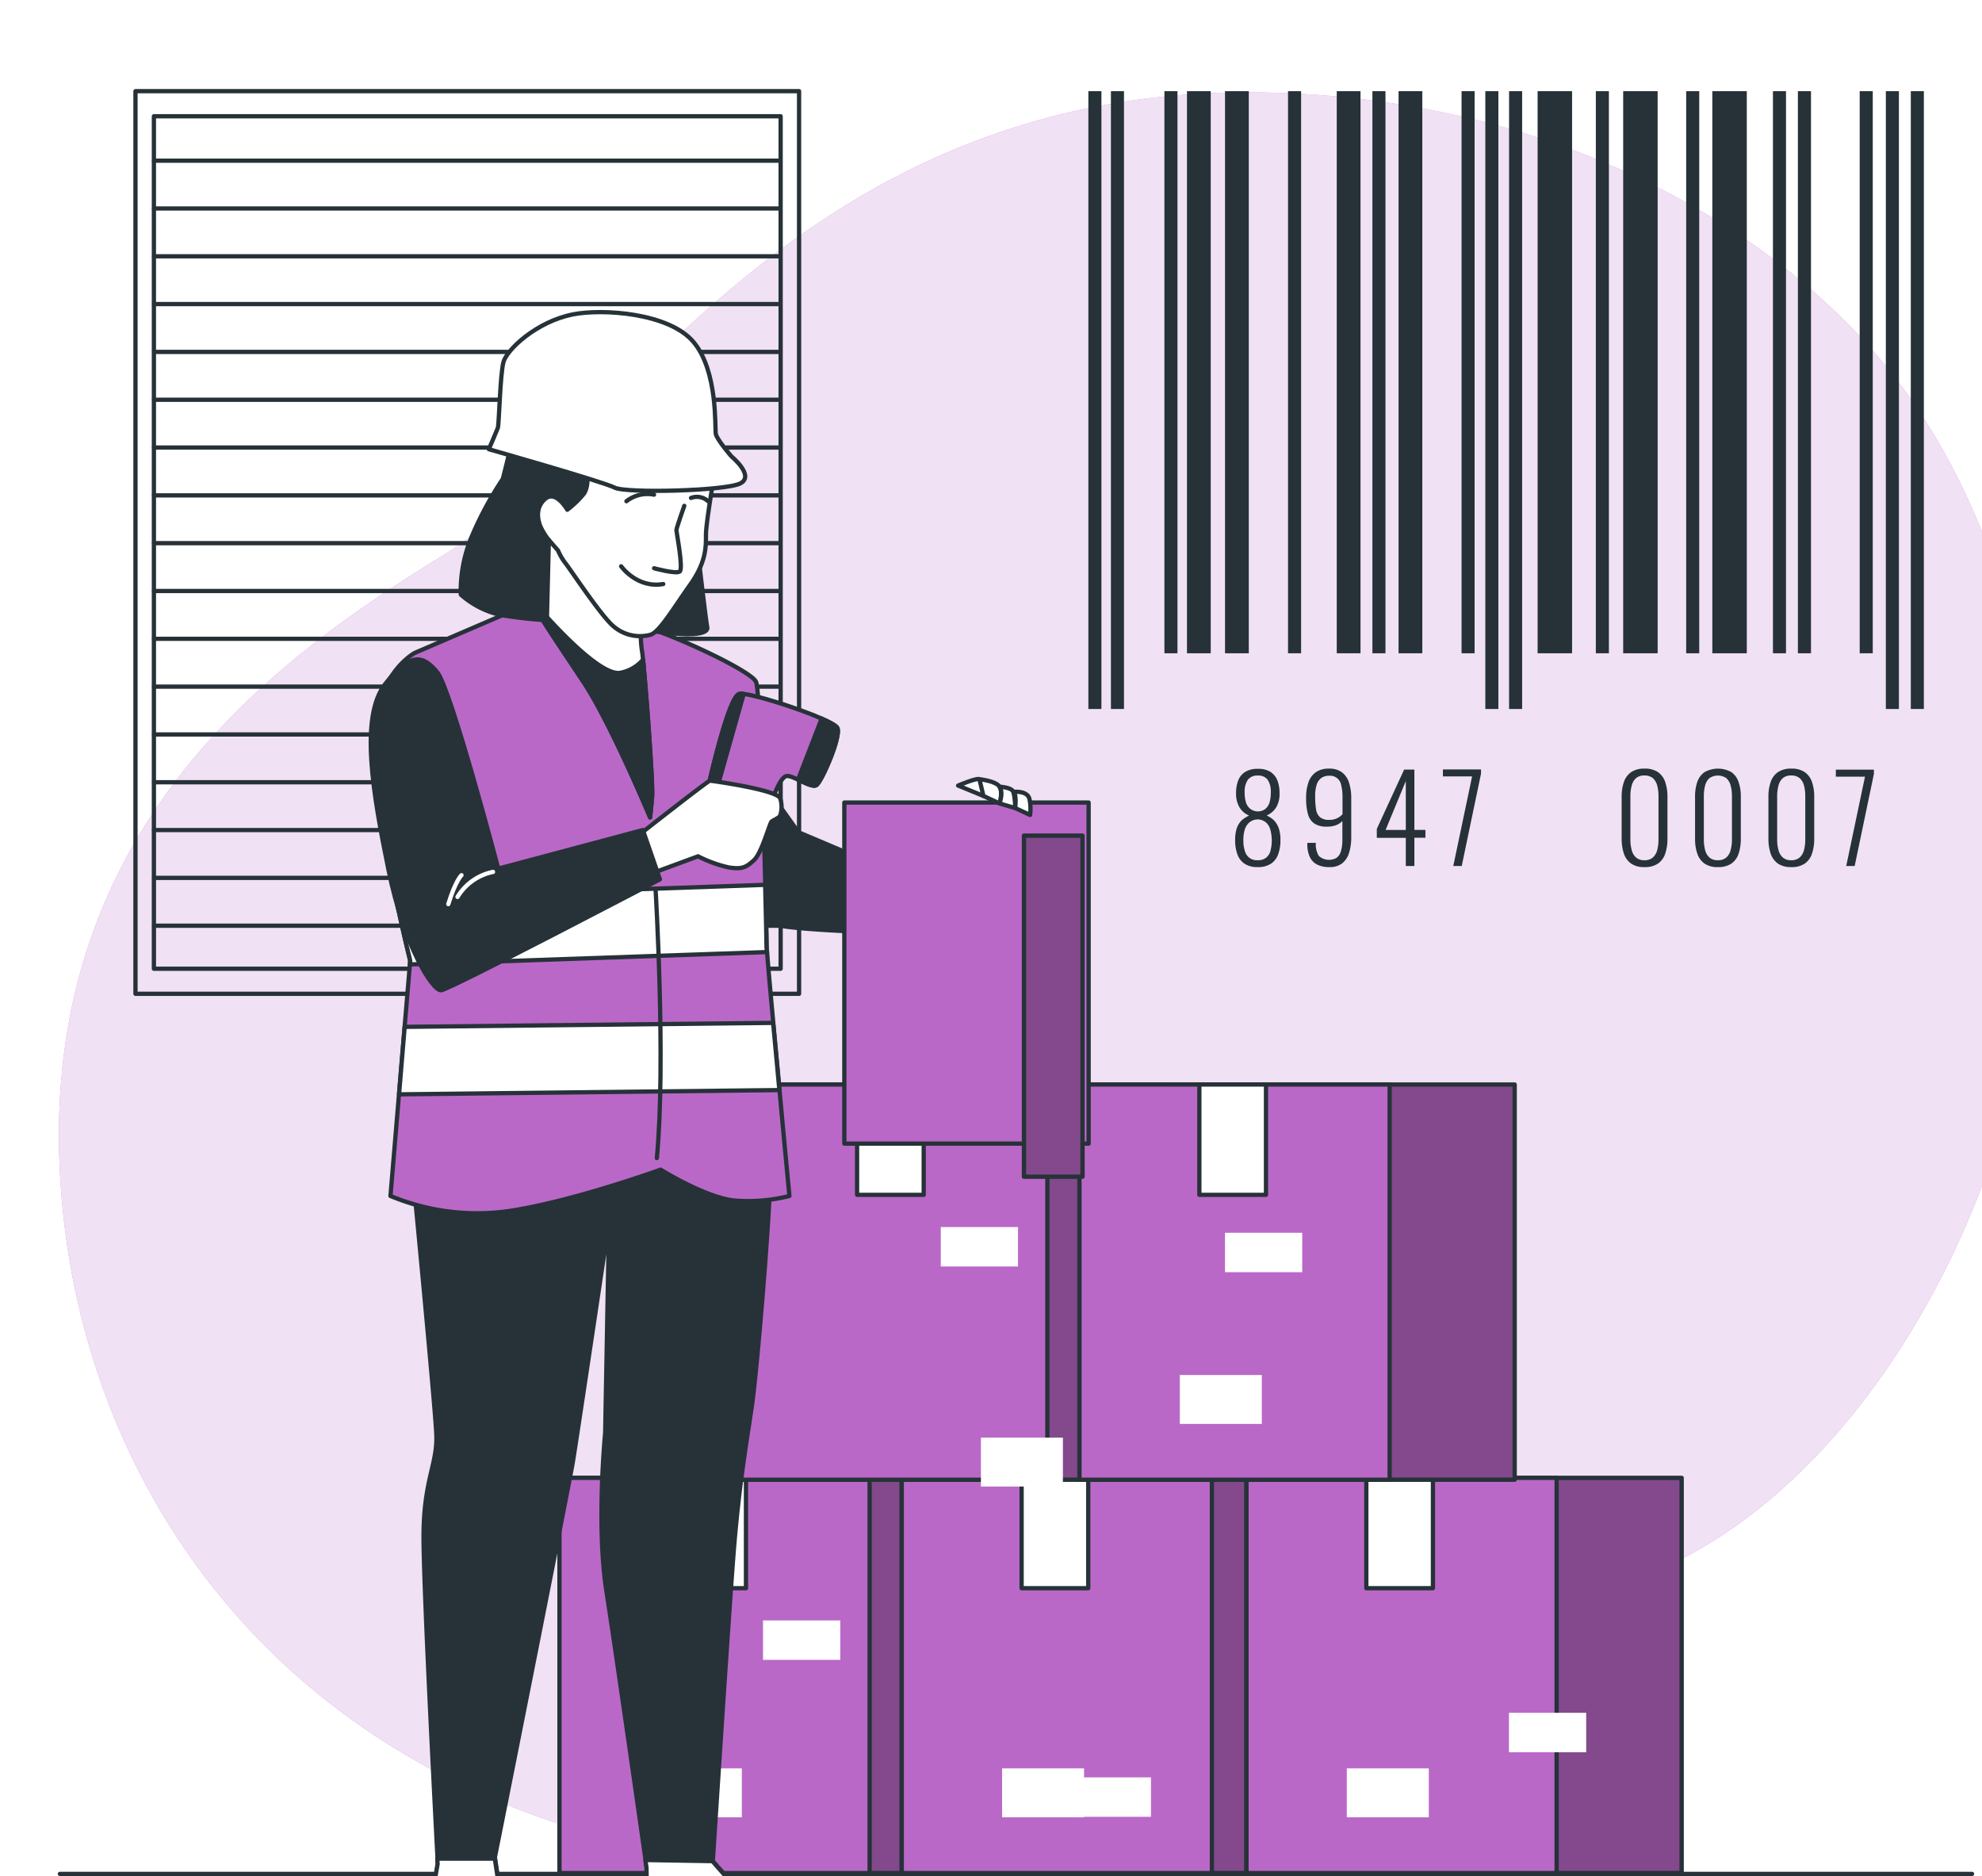 <svg class="animated" id="freepik_stories-barcode" xmlns="http://www.w3.org/2000/svg" viewBox="0 0 464.65 439.77" version="1.1" xmlns:xlink="http://www.w3.org/1999/xlink" xmlns:svgjs="http://svgjs.com/svgjs"><style>svg#freepik_stories-barcode:not(.animated) .animable {opacity: 0;}svg#freepik_stories-barcode.animated #freepik--background-simple--inject-2 {animation: 1s 1 forwards cubic-bezier(.36,-0.01,.5,1.38) zoomOut;animation-delay: 0s;}svg#freepik_stories-barcode.animated #freepik--Floor--inject-2 {animation: 1s 1 forwards cubic-bezier(.36,-0.01,.5,1.38) slideUp;animation-delay: 0s;}svg#freepik_stories-barcode.animated #freepik--Barcode--inject-2 {animation: 1s 1 forwards cubic-bezier(.36,-0.01,.5,1.38) slideLeft,3s Infinite  linear floating;animation-delay: 0s,1s;}svg#freepik_stories-barcode.animated #freepik--Boxes--inject-2 {animation: 1s 1 forwards cubic-bezier(.36,-0.01,.5,1.38) slideUp;animation-delay: 0s;}svg#freepik_stories-barcode.animated #freepik--Character--inject-2 {animation: 1s 1 forwards cubic-bezier(.36,-0.01,.5,1.38) lightSpeedLeft,1.5s Infinite  linear wind;animation-delay: 0s,1s;}            @keyframes zoomOut {                0% {                    opacity: 0;                    transform: scale(1.5);                }                100% {                    opacity: 1;                    transform: scale(1);                }            }                    @keyframes slideUp {                0% {                    opacity: 0;                    transform: translateY(30px);                }                100% {                    opacity: 1;                    transform: inherit;                }            }                    @keyframes slideLeft {                0% {                    opacity: 0;                    transform: translateX(-30px);                }                100% {                    opacity: 1;                    transform: translateX(0);                }            }                    @keyframes floating {                0% {                    opacity: 1;                    transform: translateY(0px);                }                50% {                    transform: translateY(-10px);                }                100% {                    opacity: 1;                    transform: translateY(0px);                }            }                    @keyframes lightSpeedLeft {              from {                transform: translate3d(-50%, 0, 0) skewX(20deg);                opacity: 0;              }              60% {                transform: skewX(-10deg);                opacity: 1;              }              80% {                transform: skewX(2deg);              }              to {                opacity: 1;                transform: translate3d(0, 0, 0);              }            }                    @keyframes wind {                0% {                    transform: rotate( 0deg );                }                25% {                    transform: rotate( 1deg );                }                75% {                    transform: rotate( -1deg );                }            }        </style><g id="freepik--background-simple--inject-2" class="animable" style="transform-origin: 246.144px 229.987px;"><g id="el0beifzps44v"><path d="M464.86,277.39c-14.73,39.43-44.81,82.11-87.14,94.75-64,19.1-71.6,70.65-186.16,65.87A230.92,230.92,0,0,1,142,430.75,194.41,194.41,0,0,1,118.73,423C51.8,395.89,16.89,336.23,14,273.81c-3.82-82.11,53.46-121.24,90.69-144.15S186.79,18,299.44,21.77a224.06,224.06,0,0,1,50.92,7.44c37.91,10.26,76.44,32.95,98.84,66.12q2.52,3.75,4.82,7.64C484,153.82,484.93,223.63,464.86,277.39Z" style="fill: rgb(186, 104, 200); transform-origin: 246.144px 229.987px;" class="animable"></path></g><g id="elhgcc4hjlidt"><path d="M464.86,277.39c-14.73,39.43-44.81,82.11-87.14,94.75-64,19.1-71.6,70.65-186.16,65.87A230.92,230.92,0,0,1,142,430.75,194.41,194.41,0,0,1,118.73,423C51.8,395.89,16.89,336.23,14,273.81c-3.82-82.11,53.46-121.24,90.69-144.15S186.79,18,299.44,21.77a224.06,224.06,0,0,1,50.92,7.44c37.91,10.26,76.44,32.95,98.84,66.12q2.52,3.75,4.82,7.64C484,153.82,484.93,223.63,464.86,277.39Z" style="fill: rgb(255, 255, 255); opacity: 0.8; transform-origin: 246.144px 229.987px;" class="animable"></path></g></g><g id="freepik--Floor--inject-2" class="animable" style="transform-origin: 238.18px 439.25px;"><line x1="14.04" y1="439.25" x2="462.32" y2="439.25" style="fill: none; stroke: rgb(38, 50, 56); stroke-linecap: round; stroke-linejoin: round; transform-origin: 238.18px 439.25px;" id="elkdc5iynfp8" class="animable"></line></g><g id="freepik--Window--inject-2" class="animable" style="transform-origin: 109.545px 127.16px;"><rect x="31.76" y="21.37" width="155.57" height="211.58" style="fill: none; stroke: rgb(38, 50, 56); stroke-linecap: round; stroke-linejoin: round; transform-origin: 109.545px 127.16px;" id="elb4uhggjv70g" class="animable"></rect><rect x="36.08" y="27.25" width="146.93" height="199.83" style="fill: none; stroke: rgb(38, 50, 56); stroke-linecap: round; stroke-linejoin: round; transform-origin: 109.545px 127.165px;" id="ele7hz7w70tb7" class="animable"></rect><line x1="36.12" y1="37.66" x2="182.85" y2="37.66" style="fill: none; stroke: rgb(38, 50, 56); stroke-linecap: round; stroke-linejoin: round; transform-origin: 109.485px 37.66px;" id="elie73vunnwdf" class="animable"></line><line x1="36.12" y1="48.87" x2="182.85" y2="48.87" style="fill: none; stroke: rgb(38, 50, 56); stroke-linecap: round; stroke-linejoin: round; transform-origin: 109.485px 48.87px;" id="el1kne6wkl1h6" class="animable"></line><line x1="36.12" y1="60.08" x2="182.85" y2="60.08" style="fill: none; stroke: rgb(38, 50, 56); stroke-linecap: round; stroke-linejoin: round; transform-origin: 109.485px 60.08px;" id="eljl77evio4yj" class="animable"></line><line x1="36.12" y1="71.28" x2="182.85" y2="71.28" style="fill: none; stroke: rgb(38, 50, 56); stroke-linecap: round; stroke-linejoin: round; transform-origin: 109.485px 71.28px;" id="eln9p343zhxga" class="animable"></line><line x1="36.12" y1="82.49" x2="182.85" y2="82.49" style="fill: none; stroke: rgb(38, 50, 56); stroke-linecap: round; stroke-linejoin: round; transform-origin: 109.485px 82.49px;" id="elr0iqch9rpr" class="animable"></line><line x1="36.12" y1="93.7" x2="182.85" y2="93.7" style="fill: none; stroke: rgb(38, 50, 56); stroke-linecap: round; stroke-linejoin: round; transform-origin: 109.485px 93.7px;" id="eldvv3o688r6v" class="animable"></line><line x1="36.12" y1="104.91" x2="182.85" y2="104.91" style="fill: none; stroke: rgb(38, 50, 56); stroke-linecap: round; stroke-linejoin: round; transform-origin: 109.485px 104.91px;" id="el1jyd4fbowswi" class="animable"></line><line x1="36.12" y1="116.12" x2="182.85" y2="116.12" style="fill: none; stroke: rgb(38, 50, 56); stroke-linecap: round; stroke-linejoin: round; transform-origin: 109.485px 116.12px;" id="el3ktfdtwgmo7" class="animable"></line><line x1="36.12" y1="127.32" x2="182.85" y2="127.32" style="fill: none; stroke: rgb(38, 50, 56); stroke-linecap: round; stroke-linejoin: round; transform-origin: 109.485px 127.32px;" id="el0wxijw3yfz5n" class="animable"></line><line x1="36.12" y1="138.53" x2="182.85" y2="138.53" style="fill: none; stroke: rgb(38, 50, 56); stroke-linecap: round; stroke-linejoin: round; transform-origin: 109.485px 138.53px;" id="eleot4gv76xwj" class="animable"></line><line x1="36.12" y1="149.74" x2="182.85" y2="149.74" style="fill: none; stroke: rgb(38, 50, 56); stroke-linecap: round; stroke-linejoin: round; transform-origin: 109.485px 149.74px;" id="elx39vto8jix" class="animable"></line><line x1="36.12" y1="160.95" x2="182.85" y2="160.95" style="fill: none; stroke: rgb(38, 50, 56); stroke-linecap: round; stroke-linejoin: round; transform-origin: 109.485px 160.95px;" id="elkndufurdr4o" class="animable"></line><line x1="36.12" y1="172.16" x2="182.85" y2="172.16" style="fill: none; stroke: rgb(38, 50, 56); stroke-linecap: round; stroke-linejoin: round; transform-origin: 109.485px 172.16px;" id="elfq59ki3swu" class="animable"></line><line x1="36.12" y1="183.36" x2="182.85" y2="183.36" style="fill: none; stroke: rgb(38, 50, 56); stroke-linecap: round; stroke-linejoin: round; transform-origin: 109.485px 183.36px;" id="ellipnp49fz7d" class="animable"></line><line x1="36.12" y1="194.57" x2="182.85" y2="194.57" style="fill: none; stroke: rgb(38, 50, 56); stroke-linecap: round; stroke-linejoin: round; transform-origin: 109.485px 194.57px;" id="el4acztd0ccxf" class="animable"></line><line x1="36.12" y1="205.78" x2="182.85" y2="205.78" style="fill: none; stroke: rgb(38, 50, 56); stroke-linecap: round; stroke-linejoin: round; transform-origin: 109.485px 205.78px;" id="elwki0ybhc1le" class="animable"></line><line x1="36.12" y1="216.99" x2="182.85" y2="216.99" style="fill: none; stroke: rgb(38, 50, 56); stroke-linecap: round; stroke-linejoin: round; transform-origin: 109.485px 216.99px;" id="el5siacfbdwlo" class="animable"></line></g><g id="freepik--Barcode--inject-2" class="animable" style="transform-origin: 353.085px 112.314px;"><rect x="255.15" y="21.37" width="3.06" height="144.82" style="fill: rgb(38, 50, 56); transform-origin: 256.68px 93.78px;" id="el7unfyciwtdx" class="animable"></rect><rect x="260.44" y="21.37" width="3.06" height="144.82" style="fill: rgb(38, 50, 56); transform-origin: 261.97px 93.78px;" id="el2yfcrxr6a1h" class="animable"></rect><rect x="272.98" y="21.37" width="3.06" height="131.76" style="fill: rgb(38, 50, 56); transform-origin: 274.51px 87.25px;" id="elddb5ucbcecq" class="animable"></rect><rect x="301.96" y="21.37" width="3.06" height="131.76" style="fill: rgb(38, 50, 56); transform-origin: 303.49px 87.25px;" id="elh9f8znxc9kw" class="animable"></rect><rect x="321.74" y="21.37" width="3.06" height="131.76" style="fill: rgb(38, 50, 56); transform-origin: 323.27px 87.25px;" id="el8797t43zbmp" class="animable"></rect><rect x="342.64" y="21.37" width="3.06" height="131.76" style="fill: rgb(38, 50, 56); transform-origin: 344.17px 87.25px;" id="el6g8r5tw8n9" class="animable"></rect><rect x="348.21" y="21.37" width="3.06" height="144.82" style="fill: rgb(38, 50, 56); transform-origin: 349.74px 93.78px;" id="elzlgtc8r0yu9" class="animable"></rect><rect x="353.78" y="21.37" width="3.06" height="144.82" style="fill: rgb(38, 50, 56); transform-origin: 355.31px 93.78px;" id="ely9fgd6om4o" class="animable"></rect><rect x="374.12" y="21.37" width="3.06" height="131.76" style="fill: rgb(38, 50, 56); transform-origin: 375.65px 87.25px;" id="elnu49o04d1lg" class="animable"></rect><rect x="395.3" y="21.37" width="3.06" height="131.76" style="fill: rgb(38, 50, 56); transform-origin: 396.83px 87.25px;" id="elfrbehurax1j" class="animable"></rect><rect x="415.64" y="21.37" width="3.06" height="131.76" style="fill: rgb(38, 50, 56); transform-origin: 417.17px 87.25px;" id="el9uhwawzbiug" class="animable"></rect><rect x="421.49" y="21.37" width="3.07" height="131.76" style="fill: rgb(38, 50, 56); transform-origin: 423.025px 87.25px;" id="elo8gp0x475z" class="animable"></rect><rect x="435.98" y="21.37" width="3.06" height="131.76" style="fill: rgb(38, 50, 56); transform-origin: 437.51px 87.25px;" id="el8xepz8x74k4" class="animable"></rect><rect x="442.11" y="21.37" width="3.06" height="144.82" style="fill: rgb(38, 50, 56); transform-origin: 443.64px 93.78px;" id="elz1s9o4kr8j" class="animable"></rect><rect x="447.96" y="21.37" width="3.06" height="144.82" style="fill: rgb(38, 50, 56); transform-origin: 449.49px 93.78px;" id="el2ioyc539al9" class="animable"></rect><rect x="278.27" y="21.37" width="5.57" height="131.76" style="fill: rgb(38, 50, 56); transform-origin: 281.055px 87.25px;" id="elfnsl7wvhowf" class="animable"></rect><rect x="287.19" y="21.37" width="5.57" height="131.76" style="fill: rgb(38, 50, 56); transform-origin: 289.975px 87.25px;" id="elcldoqz6ibtf" class="animable"></rect><rect x="313.38" y="21.37" width="5.57" height="131.76" style="fill: rgb(38, 50, 56); transform-origin: 316.165px 87.25px;" id="elxobtnxsotbi" class="animable"></rect><rect x="327.87" y="21.37" width="5.57" height="131.76" style="fill: rgb(38, 50, 56); transform-origin: 330.655px 87.25px;" id="el6ztl00x0yev" class="animable"></rect><rect x="360.47" y="21.37" width="8.08" height="131.76" style="fill: rgb(38, 50, 56); transform-origin: 364.51px 87.25px;" id="elw2ljcs4tpfm" class="animable"></rect><rect x="380.53" y="21.37" width="8.08" height="131.76" style="fill: rgb(38, 50, 56); transform-origin: 384.57px 87.25px;" id="elf578on57h6w" class="animable"></rect><rect x="401.43" y="21.37" width="8.08" height="131.76" style="fill: rgb(38, 50, 56); transform-origin: 405.47px 87.25px;" id="elym9cl69potb" class="animable"></rect><g id="els792pb6jnyj"><path d="M294.88,203.25a5.45,5.45,0,0,1-3.1-.78,4.39,4.39,0,0,1-1.69-2.21,9.48,9.48,0,0,1-.53-3.34,9,9,0,0,1,.29-2.46,5.15,5.15,0,0,1,.77-1.63,4.17,4.17,0,0,1,1.06-1,11.61,11.61,0,0,1,1.14-.67,4.7,4.7,0,0,1-2.2-1.85,6.23,6.23,0,0,1-.84-3.44,8.07,8.07,0,0,1,.5-2.93,4.07,4.07,0,0,1,1.64-2,5.43,5.43,0,0,1,3-.72,5.26,5.26,0,0,1,2.95.73,4.31,4.31,0,0,1,1.6,2,8.14,8.14,0,0,1,.5,2.95,6.11,6.11,0,0,1-.82,3.4,4.84,4.84,0,0,1-2.19,1.84,10.44,10.44,0,0,1,1.13.67,4.28,4.28,0,0,1,1,1,5.38,5.38,0,0,1,.79,1.63,8.61,8.61,0,0,1,.3,2.46,9.48,9.48,0,0,1-.53,3.34,4.43,4.43,0,0,1-1.68,2.21A5.46,5.46,0,0,1,294.88,203.25Zm0-1.61a3,3,0,0,0,1.84-.52,3,3,0,0,0,1.09-1.56,9.67,9.67,0,0,0,0-5.08,3.6,3.6,0,0,0-1-1.68,3.12,3.12,0,0,0-1.94-.73,3.26,3.26,0,0,0-2,.73,3.57,3.57,0,0,0-1.06,1.68,8.2,8.2,0,0,0-.32,2.44,7.68,7.68,0,0,0,.38,2.64,2.88,2.88,0,0,0,3,2.08Zm0-11.44a2.82,2.82,0,0,0,1.83-.64,3.24,3.24,0,0,0,.94-1.56,8.23,8.23,0,0,0,.27-2.2,5.13,5.13,0,0,0-.72-3,2.66,2.66,0,0,0-2.32-1,2.71,2.71,0,0,0-2.35,1,5,5,0,0,0-.74,3,7.83,7.83,0,0,0,.28,2.2,3.05,3.05,0,0,0,1,1.56A2.94,2.94,0,0,0,294.88,190.2Z" style="fill: rgb(38, 50, 56); transform-origin: 294.87px 191.735px;" class="animable"></path></g><g id="elrw8eyjuug2"><path d="M311.64,203.25a6.19,6.19,0,0,1-2.84-.58,3.79,3.79,0,0,1-1.72-1.77,7,7,0,0,1-.6-2.92v-.41h2a5.19,5.19,0,0,0,.69,3.06,3.58,3.58,0,0,0,4.12.48,2.81,2.81,0,0,0,1.05-1.52,9.39,9.39,0,0,0,.36-2.89v-4.26a3.85,3.85,0,0,1-1.32.92,5.7,5.7,0,0,1-2.3.41,5.14,5.14,0,0,1-2.93-.71,3.86,3.86,0,0,1-1.51-2.2,13.57,13.57,0,0,1-.44-3.83,10.93,10.93,0,0,1,.54-3.63,4.78,4.78,0,0,1,1.73-2.38,5.18,5.18,0,0,1,3.11-.85,4.85,4.85,0,0,1,3,.85,4.79,4.79,0,0,1,1.67,2.42,11.73,11.73,0,0,1,.53,3.78v9a12,12,0,0,1-.5,3.65,5,5,0,0,1-1.6,2.48A4.66,4.66,0,0,1,311.64,203.25Zm-.08-11.07a4,4,0,0,0,2-.43,4.33,4.33,0,0,0,1.17-.88V187a11.33,11.33,0,0,0-.32-3,2.63,2.63,0,0,0-2.8-2.16,3.13,3.13,0,0,0-1.83.51,3.07,3.07,0,0,0-1.1,1.58,8.47,8.47,0,0,0-.36,2.68,18.86,18.86,0,0,0,.21,3.09,3.06,3.06,0,0,0,.9,1.84A3.19,3.19,0,0,0,311.56,192.18Z" style="fill: rgb(38, 50, 56); transform-origin: 311.489px 191.711px;" class="animable"></path></g><g id="elgyalrzhpcl"><path d="M329.57,203v-6.61h-6.8V194.3l6.41-13.91h2.4v14.14h2.59v1.84h-2.59V203Zm-4.74-8.45h4.74V183.09Z" style="fill: rgb(38, 50, 56); transform-origin: 328.47px 191.695px;" class="animable"></path></g><g id="elixhs03pry5c"><path d="M340.7,203,345.11,182h-6.84v-1.64h8.93v1L342.68,203Z" style="fill: rgb(38, 50, 56); transform-origin: 342.735px 191.68px;" class="animable"></path></g><g id="elp9ajedwgr4o"><path d="M385.52,203.25a5.24,5.24,0,0,1-3.18-.86,4.77,4.77,0,0,1-1.67-2.37,11,11,0,0,1-.5-3.43v-9.82a10.37,10.37,0,0,1,.52-3.44,4.61,4.61,0,0,1,1.7-2.33,5.29,5.29,0,0,1,3.13-.83,5.36,5.36,0,0,1,3.18.83,4.65,4.65,0,0,1,1.69,2.33,10.63,10.63,0,0,1,.52,3.44v9.82a10.81,10.81,0,0,1-.51,3.46,4.57,4.57,0,0,1-1.67,2.35A5.34,5.34,0,0,1,385.52,203.25Zm0-1.61a2.88,2.88,0,0,0,2-.66,3.6,3.6,0,0,0,1-1.75,9.91,9.91,0,0,0,.29-2.47V186.64a9.79,9.79,0,0,0-.29-2.47,3.62,3.62,0,0,0-1-1.75,3,3,0,0,0-2-.64,2.9,2.9,0,0,0-2,.64,3.48,3.48,0,0,0-1,1.75,9.34,9.34,0,0,0-.3,2.47v10.12a9.44,9.44,0,0,0,.3,2.47,3.46,3.46,0,0,0,1,1.75A2.85,2.85,0,0,0,385.52,201.64Z" style="fill: rgb(38, 50, 56); transform-origin: 385.54px 191.71px;" class="animable"></path></g><g id="elsxjzny7fd2s"><path d="M402.73,203.25a5.22,5.22,0,0,1-3.18-.86,4.71,4.71,0,0,1-1.67-2.37,10.67,10.67,0,0,1-.5-3.43v-9.82a10.64,10.64,0,0,1,.51-3.44,4.61,4.61,0,0,1,1.7-2.33,6.43,6.43,0,0,1,6.32,0,4.63,4.63,0,0,1,1.68,2.33,10.37,10.37,0,0,1,.52,3.44v9.82a11.11,11.11,0,0,1-.5,3.46,4.63,4.63,0,0,1-1.67,2.35A5.38,5.38,0,0,1,402.73,203.25Zm0-1.61a2.86,2.86,0,0,0,2-.66,3.52,3.52,0,0,0,1-1.75,9.44,9.44,0,0,0,.3-2.47V186.64a9.34,9.34,0,0,0-.3-2.47,3.47,3.47,0,0,0-1-1.75,3.49,3.49,0,0,0-4,0,3.55,3.55,0,0,0-1,1.75,9.79,9.79,0,0,0-.29,2.47v10.12a9.91,9.91,0,0,0,.29,2.47,3.47,3.47,0,0,0,1,1.75A2.82,2.82,0,0,0,402.73,201.64Z" style="fill: rgb(38, 50, 56); transform-origin: 402.745px 191.714px;" class="animable"></path></g><g id="el27k6l1vp55p"><path d="M419.93,203.25a5.24,5.24,0,0,1-3.18-.86,4.77,4.77,0,0,1-1.67-2.37,11,11,0,0,1-.5-3.43v-9.82a10.37,10.37,0,0,1,.52-3.44,4.61,4.61,0,0,1,1.7-2.33,5.29,5.29,0,0,1,3.13-.83,5.36,5.36,0,0,1,3.18.83,4.65,4.65,0,0,1,1.69,2.33,10.63,10.63,0,0,1,.52,3.44v9.82a10.81,10.81,0,0,1-.51,3.46,4.57,4.57,0,0,1-1.67,2.35A5.34,5.34,0,0,1,419.93,203.25Zm0-1.61a2.88,2.88,0,0,0,2-.66,3.6,3.6,0,0,0,1-1.75,9.91,9.91,0,0,0,.29-2.47V186.64a9.79,9.79,0,0,0-.29-2.47,3.62,3.62,0,0,0-1-1.75,3,3,0,0,0-2-.64,2.9,2.9,0,0,0-2,.64,3.48,3.48,0,0,0-1,1.75,9.34,9.34,0,0,0-.3,2.47v10.12a9.44,9.44,0,0,0,.3,2.47,3.46,3.46,0,0,0,1,1.75A2.85,2.85,0,0,0,419.93,201.64Z" style="fill: rgb(38, 50, 56); transform-origin: 419.95px 191.71px;" class="animable"></path></g><g id="elqqe290tbca"><path d="M432.82,203l4.4-20.95h-6.83v-1.64h8.92v1L434.8,203Z" style="fill: rgb(38, 50, 56); transform-origin: 434.85px 191.705px;" class="animable"></path></g></g><g id="freepik--Boxes--inject-2" class="animable" style="transform-origin: 262.7px 346.64px;"><rect x="131.16" y="346.42" width="102.02" height="92.64" style="fill: rgb(186, 104, 200); transform-origin: 182.17px 392.74px;" id="eljieid9rrw1c" class="animable"></rect><g id="elgjzm0wp6koe"><rect x="131.16" y="346.42" width="102.02" height="92.64" style="stroke: rgb(38, 50, 56); stroke-linecap: round; stroke-linejoin: round; opacity: 0.3; transform-origin: 182.17px 392.74px;" class="animable"></rect></g><rect x="131.16" y="346.42" width="102.02" height="92.64" style="fill: none; stroke: rgb(38, 50, 56); stroke-linecap: round; stroke-linejoin: round; transform-origin: 182.17px 392.74px;" id="elozc5ukfqitn" class="animable"></rect><rect x="131.16" y="346.42" width="72.71" height="92.64" style="fill: rgb(186, 104, 200); stroke: rgb(38, 50, 56); stroke-linecap: round; stroke-linejoin: round; transform-origin: 167.515px 392.74px;" id="elppatmltiv57" class="animable"></rect><rect x="159.26" y="346.42" width="15.62" height="25.86" style="fill: rgb(255, 255, 255); stroke: rgb(38, 50, 56); stroke-linecap: round; stroke-linejoin: round; transform-origin: 167.07px 359.35px;" id="elu8anygo58aj" class="animable"></rect><rect x="178.88" y="379.84" width="18.11" height="9.24" style="fill: rgb(255, 255, 255); transform-origin: 187.935px 384.46px;" id="elmvdfhzs3zn" class="animable"></rect><g id="eltrjetwcxu"><rect x="154.69" y="414.52" width="19.22" height="11.46" style="fill: rgb(255, 255, 255); transform-origin: 164.3px 420.25px; transform: rotate(13.9deg);" class="animable"></rect></g><rect x="211.4" y="346.42" width="102.02" height="92.64" style="fill: rgb(186, 104, 200); transform-origin: 262.41px 392.74px;" id="elan61j6xwzmt" class="animable"></rect><g id="el8zthv7sqn5s"><rect x="211.4" y="346.42" width="102.02" height="92.64" style="stroke: rgb(38, 50, 56); stroke-linecap: round; stroke-linejoin: round; opacity: 0.3; transform-origin: 262.41px 392.74px;" class="animable"></rect></g><rect x="211.4" y="346.42" width="102.02" height="92.64" style="fill: none; stroke: rgb(38, 50, 56); stroke-linecap: round; stroke-linejoin: round; transform-origin: 262.41px 392.74px;" id="el4tjt5f6anxt" class="animable"></rect><rect x="211.4" y="346.42" width="72.71" height="92.64" style="fill: rgb(186, 104, 200); stroke: rgb(38, 50, 56); stroke-linecap: round; stroke-linejoin: round; transform-origin: 247.755px 392.74px;" id="elrju463h4ef" class="animable"></rect><rect x="239.5" y="346.42" width="15.62" height="25.86" style="fill: rgb(255, 255, 255); stroke: rgb(38, 50, 56); stroke-linecap: round; stroke-linejoin: round; transform-origin: 247.31px 359.35px;" id="elrpjercwtoge" class="animable"></rect><rect x="251.72" y="416.63" width="18.11" height="9.24" style="fill: rgb(255, 255, 255); transform-origin: 260.775px 421.25px;" id="el6x4he990ixh" class="animable"></rect><g id="eln5vvkrsf3zg"><rect x="234.92" y="414.52" width="19.22" height="11.46" style="fill: rgb(255, 255, 255); transform-origin: 244.53px 420.25px; transform: rotate(13.9deg);" class="animable"></rect></g><rect x="292.22" y="346.42" width="102.02" height="92.64" style="fill: rgb(186, 104, 200); transform-origin: 343.23px 392.74px;" id="el3tkcleio2wu" class="animable"></rect><g id="eljqtu2ulz44"><rect x="292.22" y="346.42" width="102.02" height="92.64" style="stroke: rgb(38, 50, 56); stroke-linecap: round; stroke-linejoin: round; opacity: 0.3; transform-origin: 343.23px 392.74px;" class="animable"></rect></g><rect x="292.22" y="346.42" width="102.02" height="92.64" style="fill: none; stroke: rgb(38, 50, 56); stroke-linecap: round; stroke-linejoin: round; transform-origin: 343.23px 392.74px;" id="elzq3e03ctlmq" class="animable"></rect><rect x="292.22" y="346.42" width="72.71" height="92.64" style="fill: rgb(186, 104, 200); stroke: rgb(38, 50, 56); stroke-linecap: round; stroke-linejoin: round; transform-origin: 328.575px 392.74px;" id="elicfqd7rjs1" class="animable"></rect><rect x="320.31" y="346.42" width="15.62" height="25.86" style="fill: rgb(255, 255, 255); stroke: rgb(38, 50, 56); stroke-linecap: round; stroke-linejoin: round; transform-origin: 328.12px 359.35px;" id="elybd1gy0tn1g" class="animable"></rect><g id="elrbku2d9n519"><rect x="353.75" y="401.49" width="18.11" height="9.24" style="fill: rgb(255, 255, 255); transform-origin: 362.805px 406.11px; transform: rotate(43.81deg);" class="animable"></rect></g><g id="el5ecwifclwb5"><rect x="315.74" y="414.52" width="19.22" height="11.46" style="fill: rgb(255, 255, 255); transform-origin: 325.35px 420.25px; transform: rotate(13.9deg);" class="animable"></rect></g><rect x="172.83" y="254.22" width="102.02" height="92.64" style="fill: rgb(186, 104, 200); transform-origin: 223.84px 300.54px;" id="elj939lfmgra" class="animable"></rect><g id="ely3ejej8dk6j"><rect x="172.83" y="254.22" width="102.02" height="92.64" style="stroke: rgb(38, 50, 56); stroke-linecap: round; stroke-linejoin: round; opacity: 0.3; transform-origin: 223.84px 300.54px;" class="animable"></rect></g><rect x="172.83" y="254.22" width="102.02" height="92.64" style="fill: none; stroke: rgb(38, 50, 56); stroke-linecap: round; stroke-linejoin: round; transform-origin: 223.84px 300.54px;" id="el9idzbn9ncec" class="animable"></rect><rect x="172.83" y="254.22" width="72.71" height="92.64" style="fill: rgb(186, 104, 200); stroke: rgb(38, 50, 56); stroke-linecap: round; stroke-linejoin: round; transform-origin: 209.185px 300.54px;" id="el1mtdpviwtoo" class="animable"></rect><rect x="200.93" y="254.22" width="15.62" height="25.86" style="fill: rgb(255, 255, 255); stroke: rgb(38, 50, 56); stroke-linecap: round; stroke-linejoin: round; transform-origin: 208.74px 267.15px;" id="elzpfn3j7gla" class="animable"></rect><rect x="220.55" y="287.63" width="18.11" height="9.24" style="fill: rgb(255, 255, 255); transform-origin: 229.605px 292.25px;" id="el04kg9pvifu6e" class="animable"></rect><g id="ele8t940qhgsb"><rect x="229.96" y="336.99" width="19.22" height="11.46" style="fill: rgb(255, 255, 255); transform-origin: 239.57px 342.72px; transform: rotate(13.9deg);" class="animable"></rect></g><rect x="253.07" y="254.22" width="102.02" height="92.64" style="fill: rgb(186, 104, 200); transform-origin: 304.08px 300.54px;" id="elg2gqks8ii4t" class="animable"></rect><g id="el1d0agkq0gm2"><rect x="253.07" y="254.22" width="102.02" height="92.64" style="stroke: rgb(38, 50, 56); stroke-linecap: round; stroke-linejoin: round; opacity: 0.3; transform-origin: 304.08px 300.54px;" class="animable"></rect></g><rect x="253.07" y="254.22" width="102.02" height="92.64" style="fill: none; stroke: rgb(38, 50, 56); stroke-linecap: round; stroke-linejoin: round; transform-origin: 304.08px 300.54px;" id="elsnut13jtmk" class="animable"></rect><rect x="253.07" y="254.22" width="72.71" height="92.64" style="fill: rgb(186, 104, 200); stroke: rgb(38, 50, 56); stroke-linecap: round; stroke-linejoin: round; transform-origin: 289.425px 300.54px;" id="elp9rrxefl1t" class="animable"></rect><rect x="281.17" y="254.22" width="15.62" height="25.86" style="fill: rgb(255, 255, 255); stroke: rgb(38, 50, 56); stroke-linecap: round; stroke-linejoin: round; transform-origin: 288.98px 267.15px;" id="elzrycqsbfv8s" class="animable"></rect><rect x="287.18" y="288.97" width="18.11" height="9.24" style="fill: rgb(255, 255, 255); transform-origin: 296.235px 293.59px;" id="elbj52ujjaoho" class="animable"></rect><g id="elkbf5zi412pg"><rect x="276.59" y="322.31" width="19.22" height="11.46" style="fill: rgb(255, 255, 255); transform-origin: 286.2px 328.04px; transform: rotate(13.9deg);" class="animable"></rect></g></g><g id="freepik--Character--inject-2" class="animable" style="transform-origin: 177.249px 267.057px;"><g id="eliip7sb5jp6b"><path d="M97.12,278.76s4.87,50.49,5.17,57.48-3,10.64-3,24,3.35,76.64,3.35,76.64-3,17.64-4.26,20.07a2.65,2.65,0,0,0,2.43,3.95H117.5s2.13-3.34,1.52-6.38-3-19.16-3-19.16,17.33-87,18.24-92.45,8.52-56.56,8.52-56.56l-.91,49.57s-2.13,21.59.3,37.1,9.43,64.77,9.43,64.77l.3,23.11h39.23s1.22-2.73-.91-4.25-8.52-4.57-11.56-7.61-11.55-12.77-11.55-12.77,3.65-56.56,4.86-72.07,3-25.85,4.26-34.37,4.26-45,4.26-52.91-33.76-12.47-33.76-12.47l-49.87,5.17Z" style="fill: rgb(38, 50, 56); stroke: rgb(38, 50, 56); stroke-linecap: round; stroke-linejoin: round; transform-origin: 144.169px 362.676px;" class="animable"></path></g><g id="elacapv9ti1v7"><path d="M119,454.54c-.56-2.8-2.67-16.66-3-18.86H102.53c0,.79.07,1.22.07,1.22s-3,17.64-4.26,20.07a2.65,2.65,0,0,0,2.43,3.95h16.72A12,12,0,0,0,119,457,6.62,6.62,0,0,0,119,454.54ZM190.55,457a2.33,2.33,0,0,0-.37-.31c-2.13-1.51-8.51-4.56-11.56-7.59s-11.55-12.78-11.55-12.78v-.06L151.3,436c.16,1.15.26,1.79.26,1.79l.25,19.16.05,3.95h39.23S192.16,458.52,190.55,457Z" style="fill: rgb(255, 255, 255); stroke: rgb(38, 50, 56); stroke-linecap: round; stroke-linejoin: round; transform-origin: 144.718px 448.301px;" class="animable"></path></g><g id="eldpd6i1g16l"><path d="M98.34,457H119a12,12,0,0,1-1.52,3.95H100.77A2.65,2.65,0,0,1,98.34,457Z" style="fill: rgb(255, 255, 255); stroke: rgb(38, 50, 56); stroke-linecap: round; stroke-linejoin: round; transform-origin: 108.499px 458.976px;" class="animable"></path></g><g id="elefa4ic7vzpp"><path d="M191.09,460.92H151.86l-.05-3.95h38.74C192.16,458.52,191.09,460.92,191.09,460.92Z" style="fill: rgb(255, 255, 255); stroke: rgb(38, 50, 56); stroke-linecap: round; stroke-linejoin: round; transform-origin: 171.624px 458.945px;" class="animable"></path></g><g id="eltgfbf6hbd"><path d="M178.13,182.38l9.06,12.7L208.26,204l-5.81,14.45s-18.51-.67-21.34-1.89a17.42,17.42,0,0,1-4.6-2.84l.14-31.88Z" style="fill: rgb(38, 50, 56); stroke: rgb(38, 50, 56); stroke-linecap: round; stroke-linejoin: round; transform-origin: 192.385px 200.145px;" class="animable"></path></g><g id="elpifehsb6yti"><rect x="197.94" y="188.12" width="57.27" height="79.95" style="fill: rgb(186, 104, 200); stroke: rgb(38, 50, 56); stroke-linecap: round; stroke-linejoin: round; transform-origin: 226.575px 228.095px; transform: rotate(20.88deg);" class="animable"></rect></g><g id="elwvzylg43qms"><rect x="240.05" y="195.88" width="13.73" height="79.95" style="fill: rgb(186, 104, 200); transform-origin: 246.915px 235.855px; transform: rotate(20.88deg);" class="animable"></rect></g><g id="ellas0dpbdrwe"><rect x="240.05" y="195.88" width="13.73" height="79.95" style="stroke: rgb(38, 50, 56); stroke-linecap: round; stroke-linejoin: round; opacity: 0.3; transform-origin: 246.915px 235.855px; transform: rotate(20.88deg);" class="animable"></rect></g><g id="eld57jxk9v81"><rect x="240.05" y="195.88" width="13.73" height="79.95" style="fill: none; stroke: rgb(38, 50, 56); stroke-linecap: round; stroke-linejoin: round; transform-origin: 246.915px 235.855px; transform: rotate(20.88deg);" class="animable"></rect></g><g id="elpzxnde9nrrc"><path d="M224.61,184.14s4.45-1.89,5-1.49.94,3.92.94,3.92Z" style="fill: rgb(255, 255, 255); stroke: rgb(38, 50, 56); stroke-linecap: round; stroke-linejoin: round; transform-origin: 227.58px 184.582px;" class="animable"></path></g><g id="el3y3d3hnupfm"><path d="M229.61,182.65s3.91.41,4.72,1.76,0,3.92,0,3.92l-3.78-1.76Z" style="fill: rgb(255, 255, 255); stroke: rgb(38, 50, 56); stroke-linecap: round; stroke-linejoin: round; transform-origin: 232.15px 185.49px;" class="animable"></path></g><g id="el5uami6d9wt7"><path d="M234.33,184.41s2.84.13,3.25,1.22a16.19,16.19,0,0,1,.4,3.78l-3.65-1.08S235.28,185.76,234.33,184.41Z" style="fill: rgb(255, 255, 255); stroke: rgb(38, 50, 56); stroke-linecap: round; stroke-linejoin: round; transform-origin: 236.156px 186.91px;" class="animable"></path></g><g id="elyh4hqkbmcl"><path d="M237.58,185.63s3.37-.41,3.78,1.75a11.12,11.12,0,0,1,.13,3.65L238,189.41S238.39,186.17,237.58,185.63Z" style="fill: rgb(255, 255, 255); stroke: rgb(38, 50, 56); stroke-linecap: round; stroke-linejoin: round; transform-origin: 239.581px 188.314px;" class="animable"></path></g><g id="elmef7f8xv5jg"><path d="M185.07,280.34a39.48,39.48,0,0,1-12.79,1.08c-6.78-.62-17.41-7.25-17.41-7.25s-20.34,7.4-35.59,9.71a52.91,52.91,0,0,1-27.74-3.54l2-23.86,1.32-15.82,1.23-14.55.07-.92s-1.57-6.31-3.37-14.78c-2.47-11.54-5.35-27.14-5.26-36.37.16-16,9.71-21,9.71-21l27.58-11.86c12.62-.47,16.48,3.54,23.42,4.93s27.73,10.94,29,13.71c.86,1.95,1.74,30,2.17,47.56.19,7.35.3,12.84.3,13.76,0,.27,0,1,.12,2,.23,3.12.78,9.32,1.45,16.52.45,5,1,10.51,1.46,15.79C183.94,268.58,185.07,280.34,185.07,280.34Z" style="fill: rgb(186, 104, 200); stroke: rgb(38, 50, 56); stroke-linecap: round; stroke-linejoin: round; transform-origin: 136.299px 212.772px;" class="animable"></path></g><g id="elwwvovg32zf"><path d="M96.17,225.19s-1.57-6.31-3.37-14.78l86.58-3c.19,7.35.3,12.84.3,13.76,0,.27,0,1,.12,2l-83.7,2.9Z" style="fill: rgb(255, 255, 255); stroke: rgb(38, 50, 56); stroke-linecap: round; stroke-linejoin: round; transform-origin: 136.3px 216.74px;" class="animable"></path></g><g id="el3d4ax5jxpte"><path d="M182.71,255.52l-89.16,1,1.32-15.82,86.38-.93C181.7,244.74,182.22,250.24,182.71,255.52Z" style="fill: rgb(255, 255, 255); stroke: rgb(38, 50, 56); stroke-linecap: round; stroke-linejoin: round; transform-origin: 138.13px 248.145px;" class="animable"></path></g><g id="el5hvof1h91q5"><path d="M153.69,208.51s2.43,40.45.3,62.95" style="fill: none; stroke: rgb(38, 50, 56); stroke-linecap: round; stroke-linejoin: round; transform-origin: 154.277px 239.985px;" class="animable"></path></g><g id="eldown5qu8y3"><path d="M163.81,131.05s1.69,14.63,2,16-2.93,2-8.48,1.39l-5.54-.62s3.23-5.7,4.16-7.24S163.81,131.05,163.81,131.05Z" style="fill: rgb(38, 50, 56); stroke: rgb(38, 50, 56); stroke-linecap: round; stroke-linejoin: round; transform-origin: 158.81px 139.862px;" class="animable"></path></g><g id="elithv9nxb0a"><path d="M150.25,147.84a24.6,24.6,0,0,0,.31,5.09c.46,3.23,2.61,30.35,2.31,33.89s-.47,4.78-.47,4.78-9.24-22.19-15.71-31.9-9.55-14.32-9.86-15.09-1.08-23-1.08-23,4,1.39,5.85,4.47,7.55,9.55,11.56,14S150.25,147.84,150.25,147.84Z" style="fill: rgb(255, 255, 255); stroke: rgb(38, 50, 56); stroke-linecap: round; stroke-linejoin: round; transform-origin: 139.324px 156.605px;" class="animable"></path></g><polygon points="124.94 118.71 134.5 134.44 136.94 132.98 137.98 126.19 122.55 113.42 124.94 118.71" style="fill: rgb(38, 50, 56); stroke: rgb(38, 50, 56); stroke-linecap: round; stroke-linejoin: round; transform-origin: 130.265px 123.93px;" id="el2ompn3gmcii" class="animable"></polygon><g id="elx79rghch32q"><path d="M145.47,157.7c-4.58.92-15.59-11.15-18.81-14.82a11.75,11.75,0,0,0,.17,1.73c.31.77,3.39,5.39,9.86,15.09s15.71,31.9,15.71,31.9.16-1.24.47-4.78c.27-3.18-1.44-25.34-2.12-32.19A9.3,9.3,0,0,1,145.47,157.7Z" style="fill: rgb(38, 50, 56); stroke: rgb(38, 50, 56); stroke-linecap: round; stroke-linejoin: round; transform-origin: 139.779px 167.24px;" class="animable"></path></g><g id="elh1gy3qgelhj"><path d="M167.35,111.94s-1.85,10.79-1.85,13.41.15,6.31-3.7,11.71-7.09,10.94-9.24,11.71a9.49,9.49,0,0,1-8.78-2c-2.93-2.46-10.33-13.71-11.25-14.79a13.23,13.23,0,0,1-1.7-2.93l-2.15-2.46s-4.32-1.39-4-6.78a8.87,8.87,0,0,1,4.16-7.39l6.78-6A69,69,0,0,0,167.35,111.94Z" style="fill: rgb(255, 255, 255); stroke: rgb(38, 50, 56); stroke-linecap: round; stroke-linejoin: round; transform-origin: 146.007px 127.767px;" class="animable"></path></g><g id="el6h03h1tttz7"><path d="M160.42,118.57s-1.85,5.24-1.85,5.7,1.69,9.09.77,9.71-6-.78-6-.78" style="fill: none; stroke: rgb(38, 50, 56); stroke-linecap: round; stroke-linejoin: round; transform-origin: 156.88px 126.354px;" class="animable"></path></g><g id="eluk1zoyjy2nf"><path d="M145.62,132.74s3.7,5.24,9.87,4.16" style="fill: none; stroke: rgb(38, 50, 56); stroke-linecap: round; stroke-linejoin: round; transform-origin: 150.555px 134.893px;" class="animable"></path></g><ellipse cx="135.38" cy="99.72" rx="1.41" ry="2.28" style="fill: rgb(38, 50, 56); transform-origin: 135.38px 99.72px;" id="elu094v44esfh" class="animable"></ellipse><ellipse cx="149.09" cy="100.61" rx="1.41" ry="2.28" style="fill: rgb(38, 50, 56); transform-origin: 149.09px 100.61px;" id="elzlgaiuzj2tp" class="animable"></ellipse><g id="elewu0ygs2da4"><path d="M146.86,117.49a8,8,0,0,1,6.47-1.54" style="fill: none; stroke: rgb(38, 50, 56); stroke-linecap: round; stroke-linejoin: round; transform-origin: 150.095px 116.644px;" class="animable"></path></g><g id="el6shspqtmli"><path d="M162,116.72a3.87,3.87,0,0,1,4,.77" style="fill: none; stroke: rgb(38, 50, 56); stroke-linecap: round; stroke-linejoin: round; transform-origin: 164px 116.978px;" class="animable"></path></g><g id="elnzrp6n3ar2"><path d="M137.61,110.09s.62,3.86-.77,5.71a22.88,22.88,0,0,1-3.85,3.69s-2.62-4.62-5.08-2.62-1.85,4.93-1.24,6.47a15,15,0,0,0,2,3.24l-.46,18.8a100.75,100.75,0,0,1-10.94-1.24,21.17,21.17,0,0,1-9.25-4.77,33.05,33.05,0,0,1,2.62-13.71,81.53,81.53,0,0,1,7.24-13.41l1.85-7.39Z" style="fill: rgb(38, 50, 56); stroke: rgb(38, 50, 56); stroke-linecap: round; stroke-linejoin: round; transform-origin: 122.879px 125.12px;" class="animable"></path></g><g id="elu114mwk1t4"><path d="M114.6,105.3s26.86,7.63,29.49,9,26.07.79,29.49-1-2.11-6.32-2.11-6.32-3.4-3.94-3.66-5.26.55-14.72-5.24-21.57-21.37-7.81-28.19-6.47c-8.63,1.69-15.56,8.29-16.35,11.18S117,99.51,116.71,100.3,114.6,105.3,114.6,105.3Z" style="fill: rgb(255, 255, 255); stroke: rgb(38, 50, 56); stroke-linecap: round; stroke-linejoin: round; transform-origin: 144.648px 94.11px;" class="animable"></path></g><g id="elrtwto30fhe"><path d="M181.21,187.13s1.7-5.09,3.24-5.24,5.7,2.93,6.93,2.16,5.86-11.4,4.93-13.41-20.33-8.47-22.95-8-7.4,22.19-7.4,22.19Z" style="fill: rgb(186, 104, 200); stroke: rgb(38, 50, 56); stroke-linecap: round; stroke-linejoin: round; transform-origin: 181.196px 174.873px;" class="animable"></path></g><g id="elwtkibtrlax"><path d="M192.62,168.44l-5.53,14.31c1.68.79,3.54,1.77,4.29,1.3,1.24-.77,5.86-11.4,4.93-13.41C196.08,170.14,194.65,169.34,192.62,168.44Z" style="fill: rgb(38, 50, 56); stroke: rgb(38, 50, 56); stroke-linecap: round; stroke-linejoin: round; transform-origin: 191.761px 176.306px;" class="animable"></path></g><g id="el2k0gcgwmbix"><path d="M168,185.12l6.35-22.46a3.68,3.68,0,0,0-1,0c-2.62.46-7.4,22.19-7.4,22.19Z" style="fill: rgb(38, 50, 56); stroke: rgb(38, 50, 56); stroke-linecap: round; stroke-linejoin: round; transform-origin: 170.15px 173.873px;" class="animable"></path></g><g id="eldu8alhx5w1u"><path d="M149.94,195.6S166,183,166.42,183s15.87,2.16,16.49,4.16a6.52,6.52,0,0,1,0,4c-.15.47-1.54,1.08-2,1.39s-2.31,7.4-4.16,9.09-2.78,2.16-5.86,1.7a29.85,29.85,0,0,1-7.24-2.62l-10,3.69Z" style="fill: rgb(255, 255, 255); stroke: rgb(38, 50, 56); stroke-linecap: round; stroke-linejoin: round; transform-origin: 166.582px 193.705px;" class="animable"></path></g><g id="elxeqe6xj1au"><path d="M116.81,203.61s-11.09-42.21-14.32-46.06-6.17-4.93-12.18,2.77-2.92,25.58.77,43.6,10.33,28.35,12.33,28.2,51.3-26,51.3-26l-4-11.56Z" style="fill: rgb(38, 50, 56); stroke: rgb(38, 50, 56); stroke-linecap: round; stroke-linejoin: round; transform-origin: 120.815px 193.351px;" class="animable"></path></g><g id="el3u8bkm2idsi"><path d="M115.58,204.38a12.74,12.74,0,0,0-8.32,5.86" style="fill: none; stroke: rgb(255, 255, 255); stroke-linecap: round; stroke-linejoin: round; transform-origin: 111.42px 207.31px;" class="animable"></path></g><g id="elp91tn0ii86"><path d="M108.19,205.15s-1.39,1.24-3.09,6.78" style="fill: none; stroke: rgb(255, 255, 255); stroke-linecap: round; stroke-linejoin: round; transform-origin: 106.645px 208.54px;" class="animable"></path></g></g><defs>     <filter id="active" height="200%">         <feMorphology in="SourceAlpha" result="DILATED" operator="dilate" radius="2"></feMorphology>                <feFlood flood-color="#32DFEC" flood-opacity="1" result="PINK"></feFlood>        <feComposite in="PINK" in2="DILATED" operator="in" result="OUTLINE"></feComposite>        <feMerge>            <feMergeNode in="OUTLINE"></feMergeNode>            <feMergeNode in="SourceGraphic"></feMergeNode>        </feMerge>    </filter>    <filter id="hover" height="200%">        <feMorphology in="SourceAlpha" result="DILATED" operator="dilate" radius="2"></feMorphology>                <feFlood flood-color="#ff0000" flood-opacity="0.5" result="PINK"></feFlood>        <feComposite in="PINK" in2="DILATED" operator="in" result="OUTLINE"></feComposite>        <feMerge>            <feMergeNode in="OUTLINE"></feMergeNode>            <feMergeNode in="SourceGraphic"></feMergeNode>        </feMerge>            <feColorMatrix type="matrix" values="0   0   0   0   0                0   1   0   0   0                0   0   0   0   0                0   0   0   1   0 "></feColorMatrix>    </filter></defs></svg>